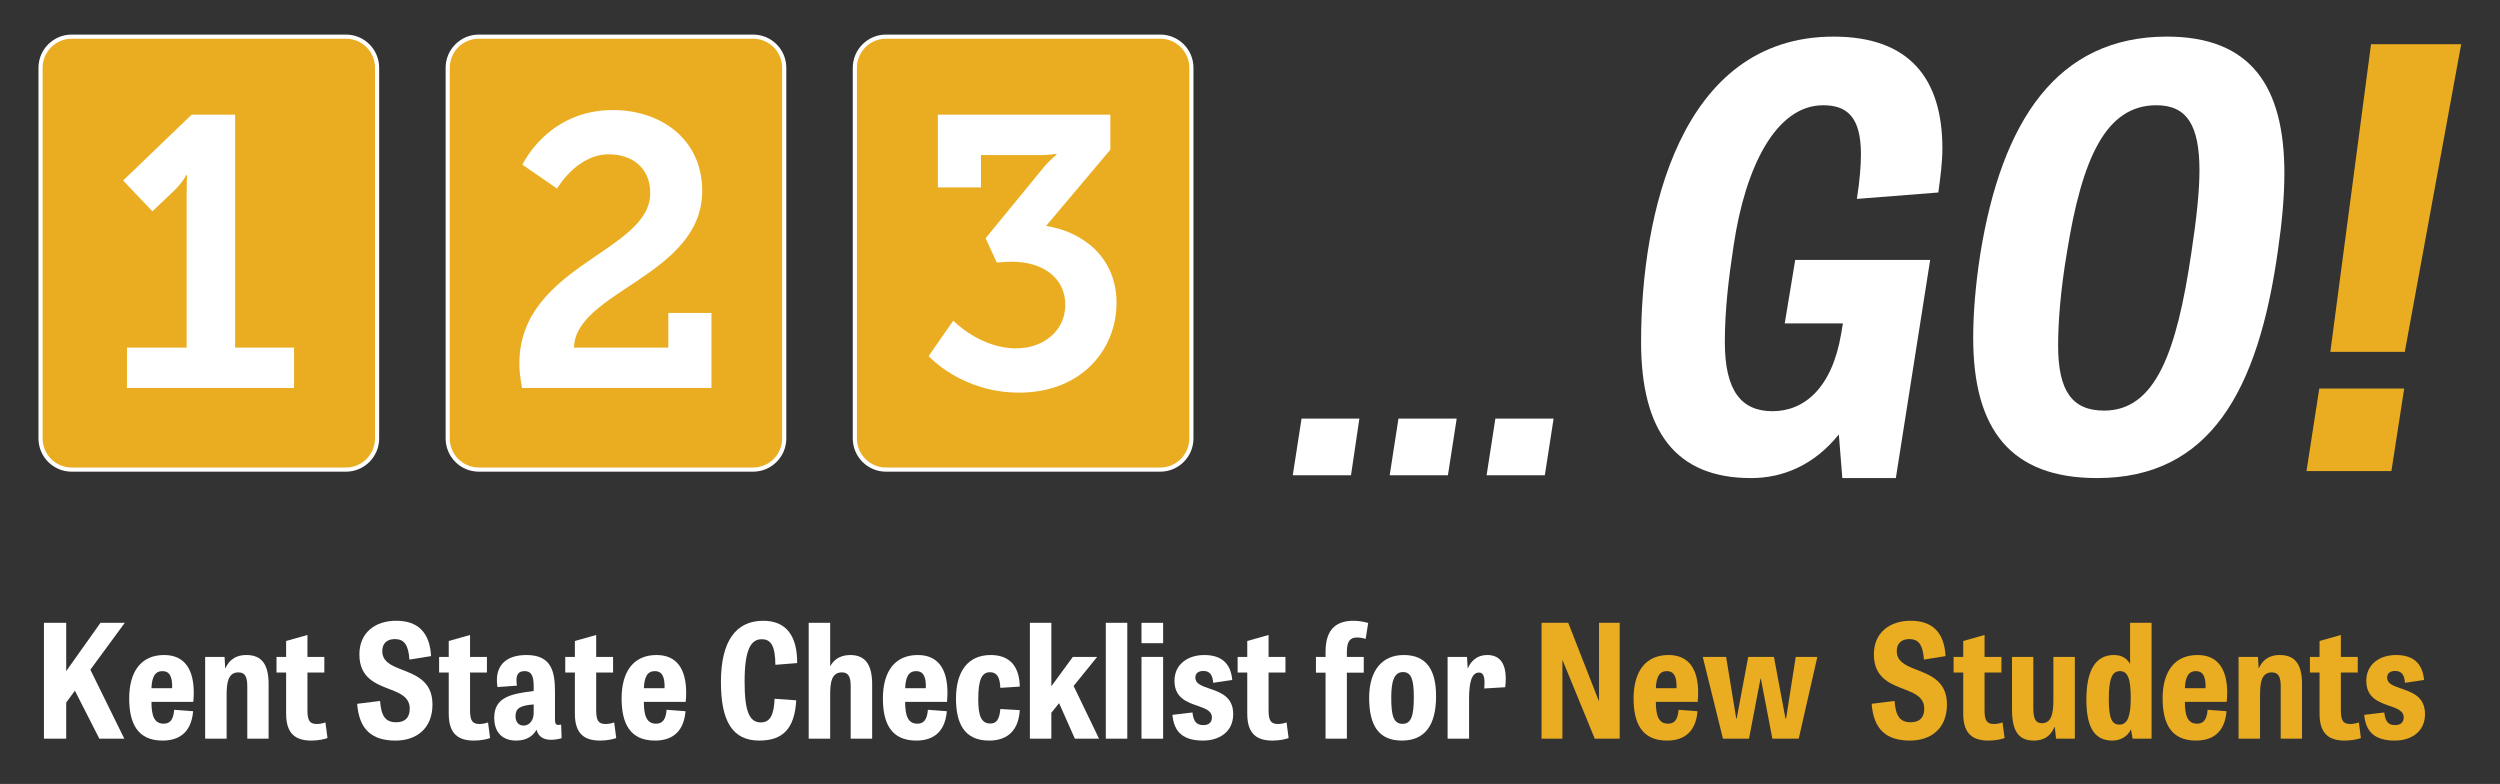 <?xml version="1.0" encoding="utf-8"?>
<!-- Generator: Adobe Illustrator 16.0.4, SVG Export Plug-In . SVG Version: 6.00 Build 0)  -->
<!DOCTYPE svg PUBLIC "-//W3C//DTD SVG 1.1//EN" "http://www.w3.org/Graphics/SVG/1.1/DTD/svg11.dtd">
<svg version="1.1" id="Layer_1" xmlns="http://www.w3.org/2000/svg" xmlns:xlink="http://www.w3.org/1999/xlink" x="0px" y="0px"
	 width="601.739px" height="188.696px" viewBox="0 0 601.739 188.696" enable-background="new 0 0 601.739 188.696"
	 xml:space="preserve">
<rect x="0" y="0" width="601.739" height="188.696" fill="#333333" stroke="none"/>
<g>
	<path fill="#FFFFFF" d="M15.936,161.536l8.245-11.626h5.852l-8.283,11.284l8.169,16.604h-6.003l-5.889-11.551l-2.09,2.85v8.701
		h-5.357V149.91h5.357V161.536z"/>
	<path fill="#FFFFFF" d="M46.486,171.186c-0.494,5.737-4.065,7.067-7.371,7.067c-6.079,0-8.017-4.256-8.017-10.145
		c0-6.535,2.925-10.448,8.396-10.448c4.863,0,7.143,3.343,7.143,9.08c0,0.685-0.038,1.444-0.114,2.204H36.456
		c0,3.191,0.608,5.243,2.926,5.243c1.52,0,2.355-0.912,2.545-3.344L46.486,171.186z M41.433,165.639
		c0.114-2.964-0.76-4.104-2.318-4.104c-1.824,0-2.545,1.406-2.66,4.104H41.433z"/>
	<path fill="#FFFFFF" d="M64.65,177.797h-5.129v-12.614c0-2.241-0.532-3.344-2.127-3.344c-2.508,0-2.85,2.47-2.85,5.51v10.448
		h-5.167v-19.681h4.673l0.152,2.697h0.076c0.57-1.254,1.824-3.153,5.015-3.153c3.686,0,5.357,2.241,5.357,6.953V177.797z"/>
	<path fill="#FFFFFF" d="M66.552,158.117h2.318v-3.838L74,152.835v5.281h4.065v3.761H74v9.081c0,2.508,0.57,3.306,2.279,3.306
		c0.646,0,1.406-0.152,2.052-0.38l0.494,3.761c-0.684,0.267-2.204,0.608-3.875,0.608c-3.609,0-6.079-1.444-6.079-6.459v-9.917
		h-2.318V158.117z"/>
	<path fill="#FFFFFF" d="M98.546,158.762c-0.228-3.609-1.33-4.939-3.495-4.939c-2.052,0-3.04,1.178-3.04,2.888
		c0,2.355,1.862,3.344,4.179,4.256c3.496,1.405,7.903,2.697,7.903,8.586c0,5.928-3.989,8.701-8.891,8.701
		c-5.851,0-8.777-2.812-9.233-8.853l5.509-0.685c0.266,3.572,1.254,5.13,3.875,5.13c2.09,0,3.268-1.064,3.268-3.268
		c0-2.66-2.127-3.647-4.597-4.598c-3.419-1.33-7.523-2.697-7.523-8.473c0-5.243,3.799-8.093,8.853-8.093
		c5.129,0,8.093,2.697,8.397,8.511L98.546,158.762z"/>
	<path fill="#FFFFFF" d="M105.692,158.117h2.318v-3.838l5.129-1.443v5.281h4.065v3.761h-4.065v9.081c0,2.508,0.57,3.306,2.279,3.306
		c0.646,0,1.406-0.152,2.052-0.38l0.494,3.761c-0.684,0.267-2.204,0.608-3.875,0.608c-3.609,0-6.079-1.444-6.079-6.459v-9.917
		h-2.318V158.117z"/>
	<path fill="#FFFFFF" d="M135.177,177.683c-0.912,0.267-1.786,0.38-2.545,0.38c-1.786,0-3.04-0.722-3.496-2.432
		c-0.798,1.482-2.355,2.622-4.863,2.622c-3.989,0-5.319-2.697-5.319-5.472c0-4.977,3.99-5.774,9.499-6.459v-1.178
		c0-2.545-0.608-3.609-2.166-3.609s-1.976,0.912-1.976,2.204c0,0.38,0.038,0.836,0.114,1.292l-4.673,0.342
		c-0.114-0.57-0.152-1.141-0.152-1.672c0-3.458,2.09-6.041,7.143-6.041c6.193,0,6.839,4.293,6.839,8.929v6.61
		c0,0.874,0.152,1.292,0.874,1.292c0.152,0,0.38-0.038,0.608-0.076L135.177,177.683z M128.452,169.552
		c-3.419,0.267-4.369,0.988-4.369,2.888c0,1.178,0.646,2.204,1.938,2.204c1.482,0,2.432-1.368,2.432-3.002V169.552z"/>
	<path fill="#FFFFFF" d="M136.054,158.117h2.318v-3.838l5.129-1.443v5.281h4.065v3.761h-4.065v9.081c0,2.508,0.57,3.306,2.279,3.306
		c0.646,0,1.406-0.152,2.052-0.38l0.494,3.761c-0.684,0.267-2.204,0.608-3.875,0.608c-3.609,0-6.079-1.444-6.079-6.459v-9.917
		h-2.318V158.117z"/>
	<path fill="#FFFFFF" d="M165.007,171.186c-0.494,5.737-4.065,7.067-7.371,7.067c-6.079,0-8.017-4.256-8.017-10.145
		c0-6.535,2.925-10.448,8.396-10.448c4.863,0,7.143,3.343,7.143,9.08c0,0.685-0.038,1.444-0.114,2.204h-10.069
		c0,3.191,0.608,5.243,2.926,5.243c1.52,0,2.355-0.912,2.545-3.344L165.007,171.186z M159.954,165.639
		c0.114-2.964-0.76-4.104-2.318-4.104c-1.824,0-2.545,1.406-2.66,4.104H159.954z"/>
</g>
<g>
	<path fill="#FFFFFF" d="M186.44,168.185l5.206,0.38c-0.38,6.877-3.268,9.688-8.891,9.688c-6.459,0-9.233-4.674-9.233-14.096
		c0-9.955,3.686-14.742,10.183-14.742c5.661,0,8.207,3.8,8.169,10.183l-5.243,0.418c-0.038-4.787-1.178-6.155-3.306-6.155
		c-2.622,0-4.104,2.584-4.104,10.183c0,7.181,1.14,9.841,3.914,9.841C185.491,173.884,186.289,171.833,186.44,168.185z"/>
	<path fill="#FFFFFF" d="M209.924,177.797h-5.167v-12.614c0-2.128-0.456-3.344-2.09-3.344c-2.546,0-2.85,2.432-2.85,5.51v10.448
		h-5.167V149.91h5.167v10.41h0.038c0.684-1.254,2.089-2.659,4.787-2.659c3.609,0,5.281,2.279,5.281,7.028V177.797z"/>
	<path fill="#FFFFFF" d="M227.898,171.186c-0.494,5.737-4.065,7.067-7.371,7.067c-6.079,0-8.017-4.256-8.017-10.145
		c0-6.535,2.925-10.448,8.396-10.448c4.863,0,7.143,3.343,7.143,9.08c0,0.685-0.038,1.444-0.114,2.204h-10.069
		c0,3.191,0.608,5.243,2.926,5.243c1.52,0,2.355-0.912,2.545-3.344L227.898,171.186z M222.845,165.639
		c0.114-2.964-0.76-4.104-2.318-4.104c-1.824,0-2.545,1.406-2.66,4.104H222.845z"/>
	<path fill="#FFFFFF" d="M240.78,165.563c-0.114-2.812-0.988-3.762-2.508-3.762c-1.899,0-2.812,1.672-2.812,6.497
		c0,3.914,0.684,5.852,2.888,5.852c1.444,0,2.204-0.874,2.432-3.495l4.673,0.266c-0.342,5.737-3.837,7.333-7.371,7.333
		c-6.079,0-7.979-4.294-7.979-10.106c0-6.611,2.925-10.486,8.359-10.486c4.939,0,6.915,3.153,6.991,7.599L240.78,165.563z"/>
	<path fill="#FFFFFF" d="M253.055,165.183l5.167-7.066h5.851l-5.661,6.99l6.117,12.69h-5.813l-3.799-8.549l-1.862,2.317v6.231
		h-5.167V149.91h5.167V165.183z"/>
	<path fill="#FFFFFF" d="M271.332,177.797h-5.167V149.91h5.167V177.797z"/>
	<path fill="#FFFFFF" d="M274.753,149.91h5.205v4.901h-5.205V149.91z M274.753,158.117h5.205v19.681h-5.205V158.117z"/>
	<path fill="#FFFFFF" d="M292.002,164.347c-0.113-1.785-0.722-2.85-2.355-2.85c-1.102,0-1.938,0.494-1.938,1.596
		c0,1.444,1.481,1.976,3.229,2.584c2.622,0.912,5.889,1.899,5.889,6.193c0,4.407-3.495,6.383-7.257,6.383
		c-4.483,0-6.99-1.786-7.37-6.193l4.825-0.569c0.228,1.899,0.76,3.039,2.583,3.039c1.406,0,2.09-0.684,2.09-1.861
		c0-1.559-1.558-2.128-3.419-2.773c-2.546-0.874-5.586-1.938-5.586-6.004c0-4.179,3.42-6.23,7.144-6.23
		c4.065,0,6.383,1.899,6.763,6.003L292.002,164.347z"/>
	<path fill="#FFFFFF" d="M297.894,158.117h2.317v-3.838l5.13-1.443v5.281h4.065v3.761h-4.065v9.081c0,2.508,0.569,3.306,2.279,3.306
		c0.646,0,1.406-0.152,2.052-0.38l0.494,3.761c-0.684,0.267-2.204,0.608-3.876,0.608c-3.609,0-6.079-1.444-6.079-6.459v-9.917
		h-2.317V158.117z"/>
	<path fill="#FFFFFF" d="M316.741,158.117h2.317v-1.254c0-5.623,2.774-7.447,6.764-7.447c1.443,0,2.888,0.342,3.495,0.532
		l-0.607,3.837c-0.685-0.228-1.444-0.342-2.09-0.342c-1.634,0-2.432,0.912-2.432,3.42v1.254h4.065v3.799h-4.065v15.882h-5.13
		v-15.882h-2.317V158.117z"/>
	<path fill="#FFFFFF" d="M329.547,167.957c0-6.839,3.344-10.296,8.321-10.296c5.319,0,7.789,3.381,7.789,9.916
		c0,7.144-2.812,10.677-8.245,10.677C331.903,178.253,329.547,174.682,329.547,167.957z M340.3,167.805
		c0-4.142-0.57-6.041-2.584-6.041c-2.09,0-2.85,2.014-2.85,6.154c0,4.294,0.532,6.308,2.736,6.308
		C339.729,174.226,340.3,172.136,340.3,167.805z"/>
	<path fill="#FFFFFF" d="M357.247,165.715c0.228-2.584-0.076-3.838-1.254-3.838c-1.861,0-2.394,2.622-2.394,6.346v9.574h-5.167
		v-19.681h4.673l0.152,2.697h0.076c0.531-1.254,1.823-3.153,4.673-3.153c3.344,0,4.901,2.545,4.293,7.751L357.247,165.715z"/>
</g>
<g>
	<path fill="#EAAD21" d="M383.851,177.797l-7.713-18.808l-0.076,0.038v18.77h-5.016V149.91h6.422l7.332,18.731l0.076-0.038V149.91
		h4.978v27.888H383.851z"/>
	<path fill="#EAAD21" d="M408.587,171.186c-0.493,5.737-4.065,7.067-7.37,7.067c-6.079,0-8.018-4.256-8.018-10.145
		c0-6.535,2.926-10.448,8.397-10.448c4.863,0,7.143,3.343,7.143,9.08c0,0.685-0.038,1.444-0.114,2.204h-10.068
		c0,3.191,0.608,5.243,2.926,5.243c1.52,0,2.355-0.912,2.546-3.344L408.587,171.186z M403.534,165.639
		c0.114-2.964-0.76-4.104-2.317-4.104c-1.824,0-2.546,1.406-2.66,4.104H403.534z"/>
	<path fill="#EAAD21" d="M414.708,177.797l-4.863-19.681h5.623l2.432,14.817h0.114l2.773-14.817h6.192l2.774,14.817h0.151
		l2.318-14.817h5.205l-4.483,19.681H426.6l-2.773-14.476h-0.076l-2.773,14.476H414.708z"/>
	<path fill="#EAAD21" d="M463.079,158.762c-0.229-3.609-1.33-4.939-3.496-4.939c-2.052,0-3.039,1.178-3.039,2.888
		c0,2.355,1.861,3.344,4.18,4.256c3.495,1.405,7.902,2.697,7.902,8.586c0,5.928-3.989,8.701-8.891,8.701
		c-5.852,0-8.776-2.812-9.232-8.853l5.509-0.685c0.267,3.572,1.254,5.13,3.876,5.13c2.089,0,3.268-1.064,3.268-3.268
		c0-2.66-2.128-3.647-4.598-4.598c-3.42-1.33-7.523-2.697-7.523-8.473c0-5.243,3.8-8.093,8.854-8.093
		c5.129,0,8.093,2.697,8.396,8.511L463.079,158.762z"/>
	<path fill="#EAAD21" d="M470.225,158.117h2.317v-3.838l5.13-1.443v5.281h4.065v3.761h-4.065v9.081c0,2.508,0.569,3.306,2.279,3.306
		c0.646,0,1.406-0.152,2.052-0.38l0.494,3.761c-0.684,0.267-2.204,0.608-3.876,0.608c-3.609,0-6.079-1.444-6.079-6.459v-9.917
		h-2.317V158.117z"/>
	<path fill="#EAAD21" d="M484.284,158.117h5.129v12.271c0,2.47,0.456,3.686,2.052,3.686c2.432,0,2.774-2.583,2.774-5.699v-10.258
		h5.167v19.681h-4.521l-0.304-2.812h-0.076c-0.57,1.33-1.786,3.268-4.978,3.268c-3.647,0-5.243-2.28-5.243-7.409V158.117z"/>
	<path fill="#EAAD21" d="M517.874,149.91v27.888h-4.56l-0.38-2.166h-0.076c-0.607,1.368-2.204,2.622-4.407,2.622
		c-3.913,0-6.27-2.584-6.27-9.803c0-7.371,2.356-10.79,6.611-10.79c2.09,0,3.191,0.949,3.876,2.09h0.037v-9.841H517.874z
		 M510.274,161.536c-1.861,0-2.697,1.672-2.697,6.839c0,4.825,0.874,6.041,2.584,6.041c2.165,0,2.697-2.659,2.697-6.383
		C512.858,163.398,512.175,161.536,510.274,161.536z"/>
	<path fill="#EAAD21" d="M535.923,171.186c-0.493,5.737-4.065,7.067-7.37,7.067c-6.079,0-8.018-4.256-8.018-10.145
		c0-6.535,2.926-10.448,8.397-10.448c4.863,0,7.143,3.343,7.143,9.08c0,0.685-0.038,1.444-0.114,2.204h-10.068
		c0,3.191,0.608,5.243,2.926,5.243c1.52,0,2.355-0.912,2.546-3.344L535.923,171.186z M530.87,165.639
		c0.114-2.964-0.76-4.104-2.317-4.104c-1.824,0-2.546,1.406-2.66,4.104H530.87z"/>
	<path fill="#EAAD21" d="M554.087,177.797h-5.129v-12.614c0-2.241-0.532-3.344-2.128-3.344c-2.508,0-2.85,2.47-2.85,5.51v10.448
		h-5.167v-19.681h4.673l0.152,2.697h0.076c0.569-1.254,1.823-3.153,5.015-3.153c3.686,0,5.357,2.241,5.357,6.953V177.797z"/>
	<path fill="#EAAD21" d="M555.989,158.117h2.317v-3.838l5.13-1.443v5.281h4.065v3.761h-4.065v9.081c0,2.508,0.569,3.306,2.279,3.306
		c0.646,0,1.406-0.152,2.052-0.38l0.494,3.761c-0.684,0.267-2.204,0.608-3.876,0.608c-3.609,0-6.079-1.444-6.079-6.459v-9.917
		h-2.317V158.117z"/>
	<path fill="#EAAD21" d="M578.863,164.347c-0.113-1.785-0.722-2.85-2.355-2.85c-1.102,0-1.938,0.494-1.938,1.596
		c0,1.444,1.481,1.976,3.229,2.584c2.622,0.912,5.889,1.899,5.889,6.193c0,4.407-3.495,6.383-7.257,6.383
		c-4.483,0-6.99-1.786-7.37-6.193l4.825-0.569c0.228,1.899,0.76,3.039,2.583,3.039c1.406,0,2.09-0.684,2.09-1.861
		c0-1.559-1.558-2.128-3.419-2.773c-2.546-0.874-5.586-1.938-5.586-6.004c0-4.179,3.42-6.23,7.144-6.23
		c4.065,0,6.383,1.899,6.763,6.003L578.863,164.347z"/>
</g>
<g>
	<path fill="#FFFFFF" d="M313.276,100.76h13.92l-2.017,13.631h-14.015L313.276,100.76z M336.603,100.76h14.016l-2.112,13.631
		h-14.015L336.603,100.76z M359.929,100.76h14.016l-2.111,13.631h-14.016L359.929,100.76z"/>
</g>
<g>
	<defs>
		<path id="SVGID_1_" d="M115.254,8.822h66.014c4.14,0,7.493,3.354,7.493,7.494v89.221c0,4.131-3.359,7.493-7.493,7.493h-66.014
			c-4.14,0-7.493-3.354-7.493-7.493V16.316C107.761,12.184,111.12,8.822,115.254,8.822z M115.254,7.822
			c-4.687,0-8.493,3.811-8.493,8.494v89.221c0,4.691,3.801,8.493,8.493,8.493h66.014c4.687,0,8.493-3.811,8.493-8.493V16.316
			c0-4.692-3.801-8.494-8.493-8.494H115.254z M86.761-12.178h123V134.03h-123V-12.178z"/>
	</defs>
	<clipPath id="SVGID_2_">
		<use xlink:href="#SVGID_1_"  overflow="visible"/>
	</clipPath>
	<g clip-path="url(#SVGID_2_)">
		<defs>
			<path id="SVGID_3_" d="M115.254,8.322c-4.415,0-7.993,3.591-7.993,7.994v89.221c0,4.414,3.576,7.993,7.993,7.993h66.014
				c4.415,0,7.993-3.591,7.993-7.993V16.316c0-4.415-3.576-7.994-7.993-7.994H115.254z"/>
		</defs>
		<clipPath id="SVGID_4_">
			<use xlink:href="#SVGID_3_"  overflow="visible"/>
		</clipPath>
		<path clip-path="url(#SVGID_4_)" fill-rule="evenodd" clip-rule="evenodd" fill="#EAAD21" d="M115.254,8.322
			c-4.415,0-7.993,3.591-7.993,7.994v89.221c0,4.414,3.576,7.993,7.993,7.993h66.014c4.415,0,7.993-3.591,7.993-7.993V16.316
			c0-4.415-3.576-7.994-7.993-7.994H115.254z"/>
	</g>
</g>
<g>
	<defs>
		<path id="SVGID_5_" d="M115.254,8.322c-4.415,0-7.993,3.591-7.993,7.994v89.221c0,4.414,3.576,7.993,7.993,7.993h66.014
			c4.415,0,7.993-3.591,7.993-7.993V16.316c0-4.415-3.576-7.994-7.993-7.994H115.254z"/>
	</defs>
	<clipPath id="SVGID_6_">
		<use xlink:href="#SVGID_5_"  overflow="visible"/>
	</clipPath>
	<path clip-path="url(#SVGID_6_)" fill="none" stroke="#FFFFFF" stroke-width="2" stroke-miterlimit="10" d="M115.254,8.322
		c-4.415,0-7.993,3.591-7.993,7.994v89.22c0,4.415,3.576,7.994,7.993,7.994h66.014c4.415,0,7.993-3.591,7.993-7.994v-89.22
		c0-4.415-3.576-7.994-7.993-7.994H115.254z"/>
</g>
<g>
	<path fill="#FFFFFF" d="M125.004,87.553c0-23.723,31.507-26.873,31.507-41.052c0-6.208-4.448-9.359-10.008-9.359
		c-7.691,0-12.417,8.248-12.417,8.248l-8.34-5.746c0,0,6.023-13.158,21.776-13.158c11.583,0,21.499,7.043,21.499,19.46
		c0,20.387-30.58,24.186-30.858,37.715h22.704v-8.34h10.378v18.07h-45.592C125.283,91.26,125.004,89.407,125.004,87.553z"/>
</g>
<g>
	<defs>
		<path id="SVGID_7_" d="M17.254,8.822h66.014c4.14,0,7.493,3.354,7.493,7.494v89.221c0,4.131-3.359,7.493-7.493,7.493H17.254
			c-4.14,0-7.493-3.354-7.493-7.493V16.316C9.761,12.184,13.12,8.822,17.254,8.822z M17.254,7.822c-4.687,0-8.493,3.811-8.493,8.494
			v89.221c0,4.691,3.801,8.493,8.493,8.493h66.014c4.687,0,8.493-3.811,8.493-8.493V16.316c0-4.692-3.801-8.494-8.493-8.494H17.254z
			 M-11.239-12.178h123V134.03h-123V-12.178z"/>
	</defs>
	<clipPath id="SVGID_8_">
		<use xlink:href="#SVGID_7_"  overflow="visible"/>
	</clipPath>
	<g clip-path="url(#SVGID_8_)">
		<defs>
			<path id="SVGID_9_" d="M17.254,8.322c-4.415,0-7.993,3.591-7.993,7.994v89.221c0,4.414,3.576,7.993,7.993,7.993h66.014
				c4.415,0,7.993-3.591,7.993-7.993V16.316c0-4.415-3.576-7.994-7.993-7.994H17.254z"/>
		</defs>
		<clipPath id="SVGID_10_">
			<use xlink:href="#SVGID_9_"  overflow="visible"/>
		</clipPath>
		<path clip-path="url(#SVGID_10_)" fill-rule="evenodd" clip-rule="evenodd" fill="#EAAD21" d="M17.254,8.322
			c-4.415,0-7.993,3.591-7.993,7.994v89.221c0,4.414,3.576,7.993,7.993,7.993h66.014c4.415,0,7.993-3.591,7.993-7.993V16.316
			c0-4.415-3.576-7.994-7.993-7.994H17.254z"/>
	</g>
</g>
<g>
	<defs>
		<path id="SVGID_11_" d="M17.254,8.322c-4.415,0-7.993,3.591-7.993,7.994v89.221c0,4.414,3.576,7.993,7.993,7.993h66.014
			c4.415,0,7.993-3.591,7.993-7.993V16.316c0-4.415-3.576-7.994-7.993-7.994H17.254z"/>
	</defs>
	<clipPath id="SVGID_12_">
		<use xlink:href="#SVGID_11_"  overflow="visible"/>
	</clipPath>
	<path clip-path="url(#SVGID_12_)" fill="none" stroke="#FFFFFF" stroke-width="2" stroke-miterlimit="10" d="M17.254,8.322
		c-4.415,0-7.993,3.591-7.993,7.994v89.22c0,4.415,3.576,7.994,7.993,7.994h66.014c4.415,0,7.993-3.591,7.993-7.994v-89.22
		c0-4.415-3.576-7.994-7.993-7.994H17.254z"/>
</g>
<g>
	<path fill="#FFFFFF" d="M30.561,83.661h14.363V46.594c0-2.224,0.093-4.448,0.093-4.448h-0.186c0,0-0.741,1.576-2.873,3.707
		l-5.282,5.004l-7.043-7.413l16.495-15.846H56.6v56.062h14.178v9.73H30.561V83.661z"/>
</g>
<g>
	<defs>
		<path id="SVGID_13_" d="M213.254,8.822h66.014c4.14,0,7.493,3.354,7.493,7.494v89.221c0,4.131-3.359,7.493-7.493,7.493h-66.014
			c-4.14,0-7.493-3.354-7.493-7.493V16.316C205.761,12.184,209.12,8.822,213.254,8.822z M213.254,7.822
			c-4.687,0-8.493,3.811-8.493,8.494v89.221c0,4.691,3.801,8.493,8.493,8.493h66.014c4.687,0,8.493-3.811,8.493-8.493V16.316
			c0-4.692-3.801-8.494-8.493-8.494H213.254z M184.761-12.178h123V134.03h-123V-12.178z"/>
	</defs>
	<clipPath id="SVGID_14_">
		<use xlink:href="#SVGID_13_"  overflow="visible"/>
	</clipPath>
	<g clip-path="url(#SVGID_14_)">
		<defs>
			<path id="SVGID_15_" d="M213.254,8.322c-4.415,0-7.993,3.591-7.993,7.994v89.221c0,4.414,3.576,7.993,7.993,7.993h66.014
				c4.415,0,7.993-3.591,7.993-7.993V16.316c0-4.415-3.576-7.994-7.993-7.994H213.254z"/>
		</defs>
		<clipPath id="SVGID_16_">
			<use xlink:href="#SVGID_15_"  overflow="visible"/>
		</clipPath>
		<path clip-path="url(#SVGID_16_)" fill-rule="evenodd" clip-rule="evenodd" fill="#EAAD21" d="M213.254,8.322
			c-4.415,0-7.993,3.591-7.993,7.994v89.221c0,4.414,3.576,7.993,7.993,7.993h66.014c4.415,0,7.993-3.591,7.993-7.993V16.316
			c0-4.415-3.576-7.994-7.993-7.994H213.254z"/>
	</g>
</g>
<g>
	<defs>
		<path id="SVGID_17_" d="M213.254,8.322c-4.415,0-7.993,3.591-7.993,7.994v89.221c0,4.414,3.576,7.993,7.993,7.993h66.014
			c4.415,0,7.993-3.591,7.993-7.993V16.316c0-4.415-3.576-7.994-7.993-7.994H213.254z"/>
	</defs>
	<clipPath id="SVGID_18_">
		<use xlink:href="#SVGID_17_"  overflow="visible"/>
	</clipPath>
	<path clip-path="url(#SVGID_18_)" fill="none" stroke="#FFFFFF" stroke-width="2" stroke-miterlimit="10" d="M213.254,8.322
		c-4.415,0-7.993,3.591-7.993,7.994v89.22c0,4.415,3.576,7.994,7.993,7.994h66.014c4.414,0,7.993-3.591,7.993-7.994v-89.22
		c0-4.415-3.576-7.994-7.993-7.994H213.254z"/>
</g>
<g>
	<path fill="#FFFFFF" d="M225.742,27.598h41.515v8.433l-15.475,18.348c8.433,1.298,16.958,7.229,16.958,18.533
		c0,11.213-8.433,21.592-23.445,21.592c-13.9,0-21.777-8.804-21.777-8.804l5.931-8.525c0,0,6.394,6.672,15.105,6.672
		c6.857,0,11.861-4.447,11.861-10.471c0-6.487-5.375-10.379-12.881-10.379c-1.482,0-2.873,0.186-3.614,0.186l-2.688-5.838
		l14.271-17.422c1.205-1.39,2.78-2.688,2.78-2.688v-0.186c0,0-2.131,0.278-3.707,0.278h-14.456v7.784h-10.379V27.598z"/>
</g>
<g>
	<path fill="#FFFFFF" d="M432.101,62.572h32.48l-8.26,52.499H443.44l-0.84-10.5c-5.88,7.28-13.3,10.5-21.14,10.5
		c-18.2,0-26.46-11.34-26.46-32.76c0-30.659,9.38-73.499,46.34-73.499c18.34,0,26.18,10.22,26.18,26.88c0,3.22-0.42,6.72-0.98,10.64
		l-19.6,1.54c0.7-4.48,0.98-7.98,0.98-10.78c0-9.1-3.5-11.76-9.1-11.76c-11.341,0-18.761,14.84-21.561,33.88
		c-1.12,7.42-2.1,15.12-2.1,23.1c0,11.9,4.06,16.66,11.479,16.66c7.56,0,14.28-5.46,16.521-18.62l0.42-2.52h-14L432.101,62.572z"/>
	<path fill="#FFFFFF" d="M474.94,81.332c0-6.021,0.561-12.74,1.68-20.021c5.18-32.34,18.62-52.499,44.939-52.499
		c20.16,0,28.281,11.899,28.281,32.899c0,5.6-0.561,11.76-1.541,18.479c-4.76,34.16-16.52,54.88-43.539,54.88
		C483.9,115.071,474.94,103.311,474.94,81.332z M527.44,60.891c1.26-8.26,1.96-14.84,1.96-19.88c0-10.92-3.08-15.68-10.36-15.68
		c-12.18,0-17.92,12.74-21.56,35.56c-1.54,9.101-2.101,16.8-2.101,22.26c0,10.92,3.36,15.681,11.061,15.681
		C518.9,98.832,523.94,84.551,527.44,60.891z"/>
</g>
<g>
	<path fill="#EAAD21" d="M558.241,93.511h20.439l-3.08,19.88h-20.439L558.241,93.511z M570.7,10.631h21.7l-13.579,74.06h-17.92
		L570.7,10.631z"/>
</g>
</svg>
